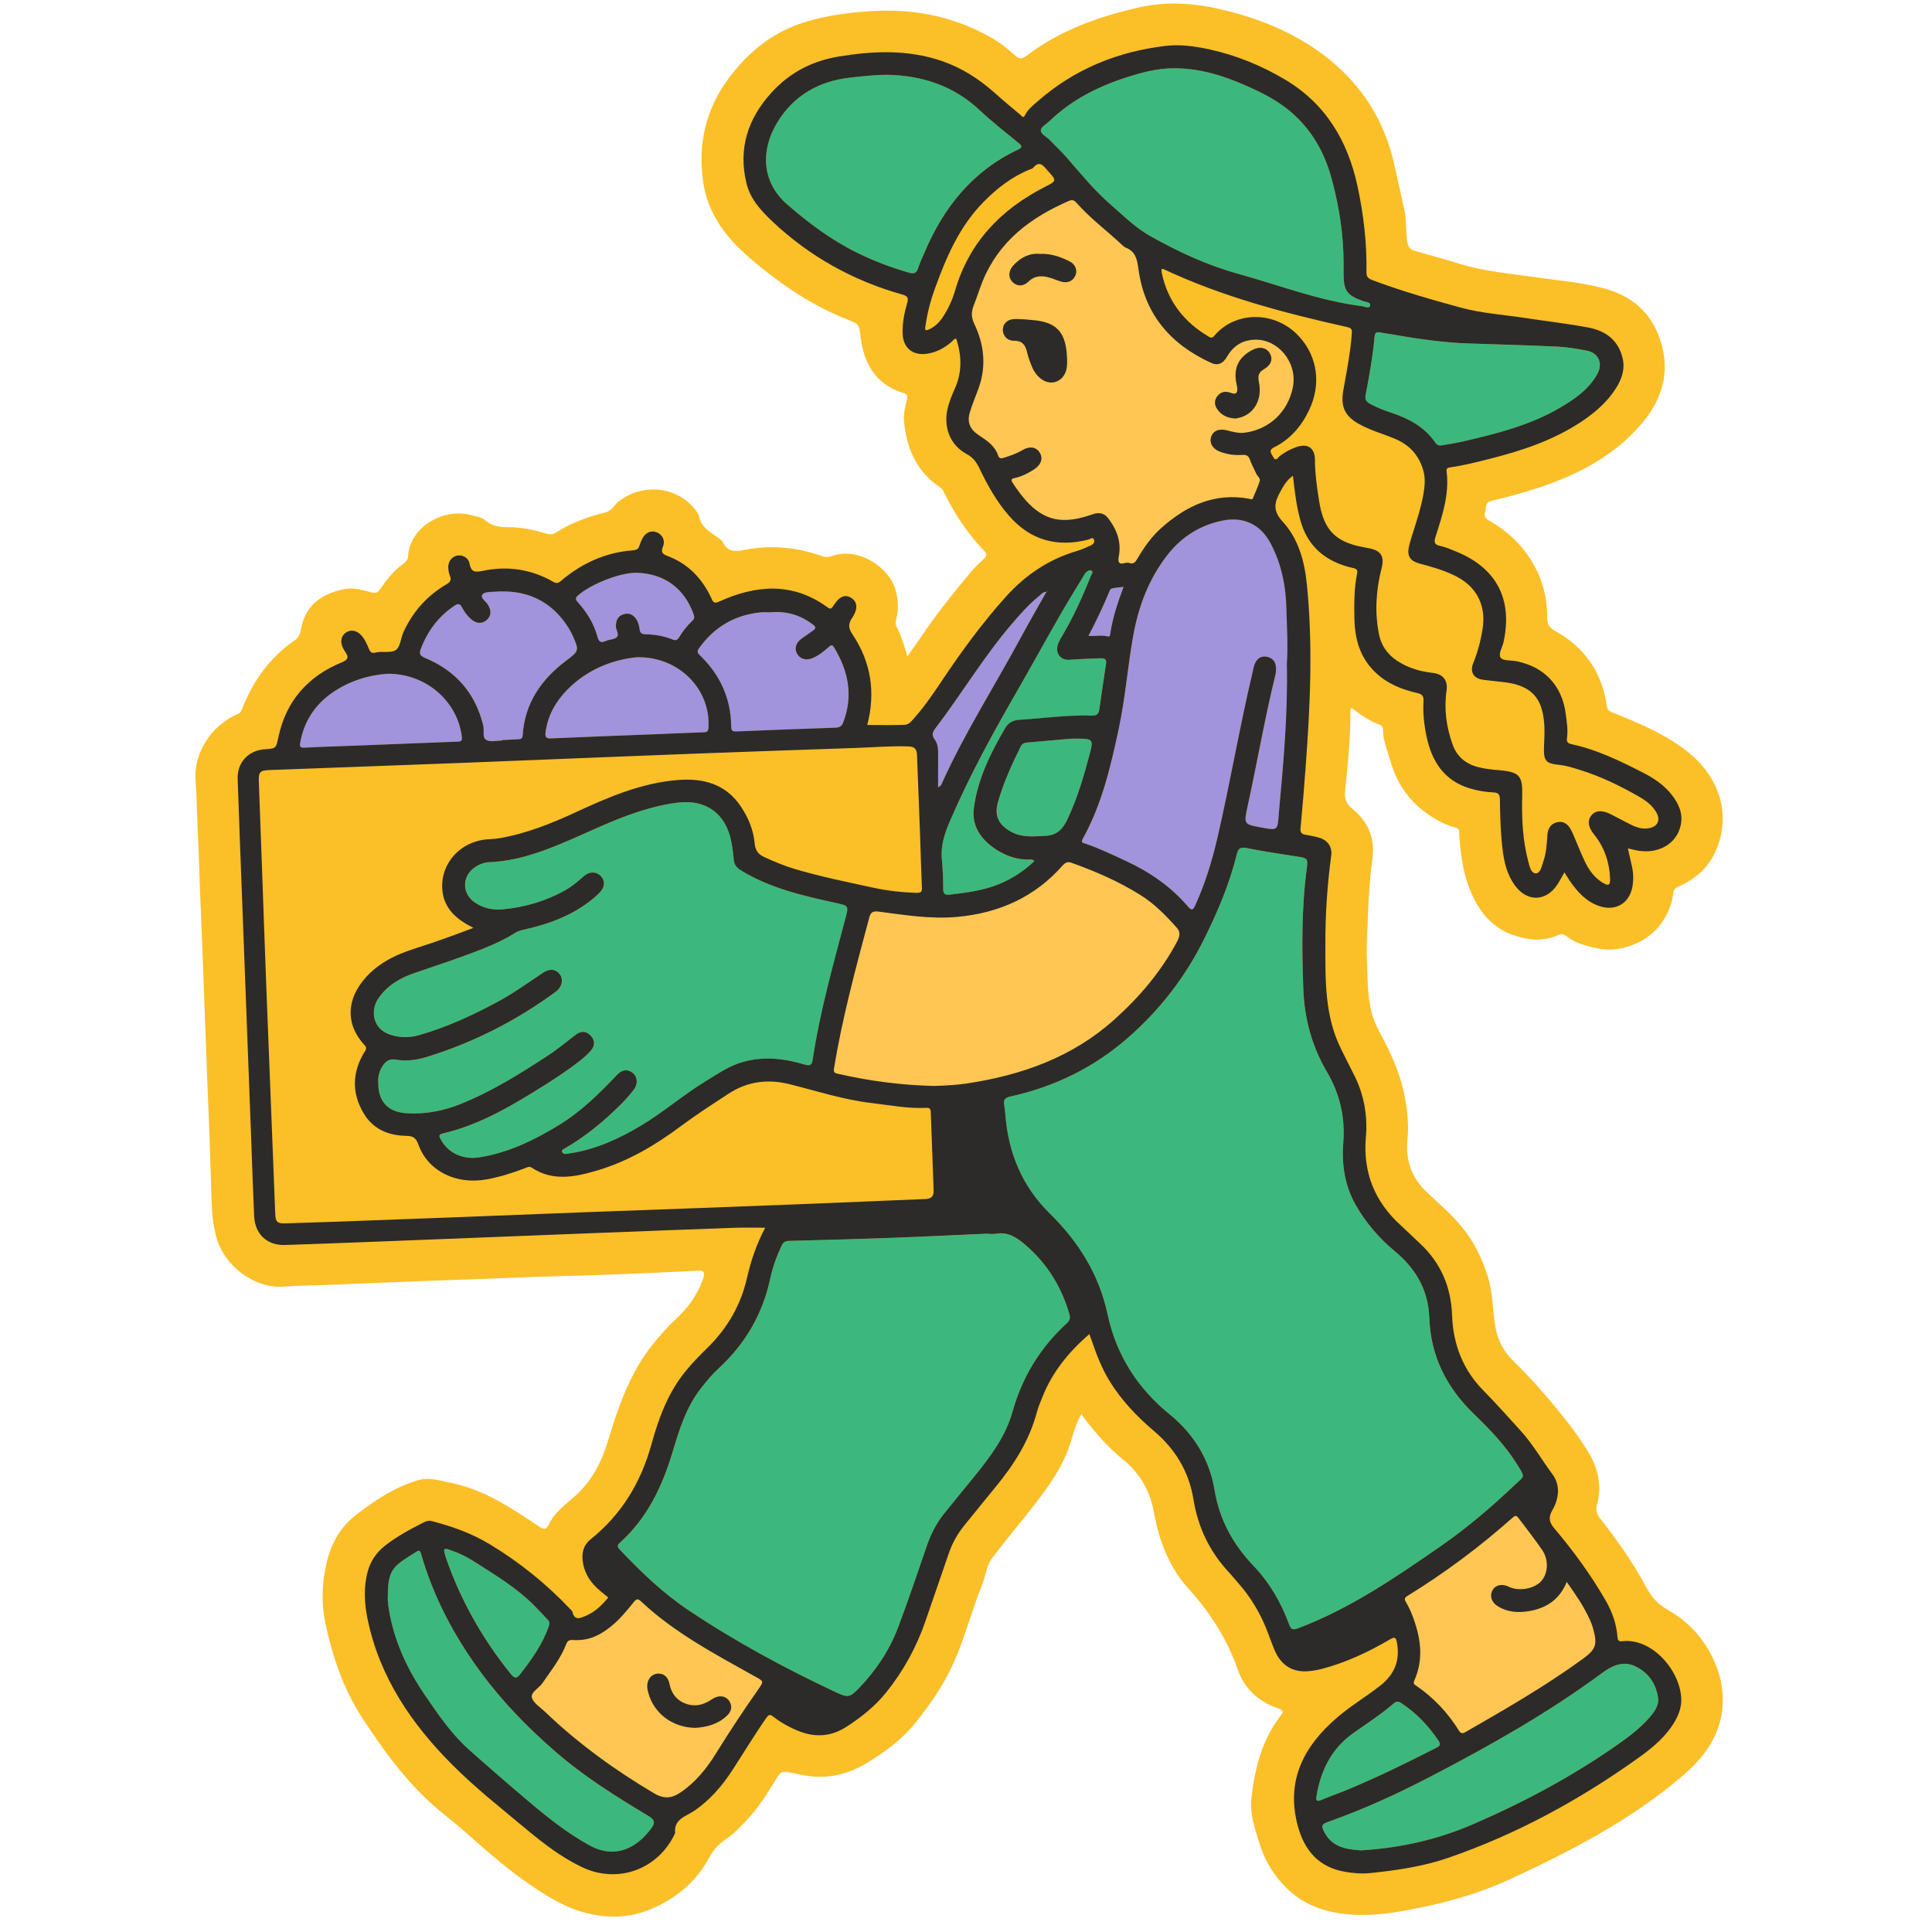 <svg xmlns="http://www.w3.org/2000/svg" xmlns:xlink="http://www.w3.org/1999/xlink" width="500" zoomAndPan="magnify" viewBox="0 0 375 375" height="500" preserveAspectRatio="xMidYMid meet" version="1.0"><defs><clipPath id="21f5c28ecf"><path d="M 37.5 0 L 335 0 L 335 372.75 L 37.5 372.75 Z M 37.5 0 " clip-rule="nonzero"/></clipPath></defs><rect x="-37.5" width="450" fill="#ffffff" y="-37.5" height="450" fill-opacity="1"/><rect x="-37.5" width="450" fill="#ffffff" y="-37.5" height="450" fill-opacity="1"/><g clip-path="url(#21f5c28ecf)"><path fill="#fbbf28" d="M 334.293 328.125 C 333.996 325.301 333.031 322.664 331.605 320.23 C 329.688 316.953 327.059 314.371 323.734 312.484 C 321.922 311.449 320.605 310.098 319.648 308.289 C 317.07 303.43 313.91 298.969 310.523 294.652 C 309.922 293.879 309.668 293.117 309.957 292.105 C 310.988 288.512 310.18 285.012 308.375 281.992 C 306.867 279.473 305.078 277.043 303.215 274.734 C 300.223 271.016 297.074 267.426 293.648 264.078 C 291.859 262.324 290.707 260.172 290.277 257.66 C 289.715 254.352 289.773 250.965 288.754 247.703 C 287.762 244.523 286.379 241.613 284.375 238.949 C 282.168 236.016 279.34 233.695 276.73 231.18 C 273.785 228.32 272.805 224.965 273.195 221.051 C 273.48 218.281 273.16 215.555 272.648 212.859 C 271.891 208.82 270.293 205.074 268.363 201.461 C 267.547 199.922 266.715 198.387 266.262 196.656 C 265.363 193.18 265.457 189.621 265.316 186.094 C 265.207 183.273 265.43 180.434 265.52 177.605 C 265.637 173.938 265.898 170.262 266.395 166.629 C 266.945 162.613 265.465 159.402 262.504 157.012 C 261.152 155.922 260.93 154.902 261.086 153.477 C 261.605 148.562 262.078 143.645 262.125 138.699 C 262.133 138.297 261.953 137.844 262.324 137.406 C 264.07 138.699 265.809 139.953 267.844 140.703 C 268.199 140.84 268.43 141.098 268.43 141.5 C 268.414 143.652 269.277 145.605 269.848 147.617 C 270.984 151.637 273.137 155.051 276.531 157.578 C 278.254 158.855 280.098 159.945 282.191 160.547 C 282.66 160.68 283.223 160.734 283.223 161.504 C 283.215 162.418 283.355 163.332 283.438 164.254 C 283.75 167.945 284.543 171.516 286.289 174.805 C 287.922 177.883 290.285 180.293 293.613 181.461 C 296.324 182.41 299.129 182.805 301.961 181.699 C 302.508 181.484 303.168 181.035 303.824 181.559 C 305.777 183.102 308.07 183.703 310.469 184.141 C 314.793 184.938 319.984 182.789 322.477 179.188 C 323.711 177.414 324.52 175.535 324.758 173.402 C 324.84 172.66 325.219 172.324 325.918 172.023 C 329.074 170.633 331.574 168.414 332.98 165.262 C 336.18 158.082 333.648 150.797 327.707 146.031 C 323.281 142.48 318.059 140.34 312.855 138.238 C 312.254 137.992 311.977 137.766 311.883 137.066 C 310.977 130.547 307.598 125.668 301.871 122.473 C 300.703 121.82 300.297 121.137 300.305 119.82 C 300.324 115.227 298.973 111.043 296.227 107.324 C 294.258 104.664 291.785 102.609 288.934 100.98 C 288.273 100.609 287.977 100.164 288.234 99.52 C 288.562 98.723 288.059 97.559 289.477 97.215 C 292.578 96.48 295.668 95.648 298.707 94.645 C 306.355 92.105 313.312 88.477 318.633 82.238 C 322.574 77.609 324.203 72.391 322.383 66.398 C 320.816 61.207 317.281 57.797 312.223 56.246 C 307.715 54.863 302.953 54.516 298.289 53.848 C 293.234 53.117 288.133 52.711 283.215 51.18 C 280.379 50.297 277.504 49.531 274.652 48.707 C 273.688 48.426 273.285 47.898 273.121 46.77 C 272.84 44.77 273.027 42.758 272.598 40.762 C 271.941 37.777 271.273 34.797 270.598 31.812 C 268.75 23.613 264.539 16.848 258.105 11.613 C 252.121 6.734 245.09 3.785 237.594 1.957 C 232.137 0.629 226.625 0.176 221.109 1.43 C 213.238 3.223 205.707 5.887 199.195 10.863 C 198.309 11.539 197.738 11.441 196.945 10.699 C 195.242 9.109 193.34 7.758 191.277 6.68 C 184.949 3.383 178.23 1.883 171.062 2.086 C 165.996 2.227 161.043 2.82 156.195 4.305 C 150.008 6.207 145.258 10.066 141.445 15.184 C 136.945 21.23 135.41 28.07 136.5 35.43 C 137.348 41.125 140.527 45.609 144.75 49.398 C 146.973 51.387 149.312 53.223 151.723 54.961 C 155.684 57.805 159.902 60.211 164.43 62 C 166.809 62.938 166.75 62.965 167.047 65.422 C 167.641 70.25 169.734 74.574 175.324 76.273 C 175.973 76.465 176.238 76.66 176.062 77.453 C 175.742 78.852 175.332 80.27 175.465 81.723 C 175.949 86.977 177.867 91.477 182.402 94.543 C 182.699 94.742 182.922 94.949 183.086 95.293 C 185.172 99.57 187.75 103.527 191.062 106.961 C 191.664 107.574 191.5 107.977 190.965 108.48 C 190.074 109.32 189.16 110.152 188.383 111.09 C 184.875 115.293 181.461 119.57 178.422 124.137 C 177.715 125.199 176.953 126.215 176.129 127.383 C 175.473 125.281 174.938 123.379 174.012 121.625 C 173.766 121.16 173.816 120.707 173.945 120.223 C 174.434 118.367 174.352 116.57 173.871 114.676 C 172.75 110.227 166.777 106.215 161.793 107.836 C 161.074 108.066 160.367 108.238 159.613 107.969 C 154.688 106.195 149.652 105.742 144.508 106.738 C 142.863 107.055 141.32 107.227 140.383 105.371 C 140.176 104.961 139.754 104.629 139.359 104.359 C 137.695 103.223 135.93 102.199 135.609 99.926 C 135.594 99.844 135.527 99.777 135.477 99.703 C 132.113 94.379 124.723 93.52 119.961 97.445 C 119.152 98.113 118.73 99.176 117.488 99.473 C 114.109 100.281 110.863 101.492 107.91 103.363 C 107.316 103.742 106.75 103.789 106.059 103.582 C 103.625 102.836 101.121 102.305 98.59 102.324 C 96.883 102.34 95.41 102.066 94.109 100.953 C 93.383 100.328 92.426 100.281 91.551 100.023 C 86.395 98.465 79.531 102.117 79.207 107.992 C 79.168 108.652 78.73 109.121 78.219 109.484 C 76.375 110.82 75.004 112.574 73.727 114.414 C 73.281 115.055 72.91 115.195 72.113 114.988 C 70.398 114.551 68.707 113.992 66.836 114.355 C 62.207 115.262 59.098 117.652 58.34 122.523 C 58.203 123.371 57.773 123.898 57.07 124.383 C 52.48 127.574 49.309 131.891 47.215 137.051 C 46.984 137.621 46.902 138.277 46.145 138.594 C 40.977 140.801 37.508 146.215 37.969 151.664 C 38.199 154.375 38.191 157.094 38.324 159.797 C 38.578 164.742 38.68 169.691 38.895 174.645 C 39.082 178.973 39.254 183.309 39.41 187.648 C 39.57 192.379 39.773 197.109 39.941 201.832 C 40.113 206.516 40.277 211.203 40.484 215.883 C 40.738 221.66 40.871 227.445 41.066 233.23 C 41.145 235.59 41.375 237.922 42.016 240.227 C 43.566 245.766 49.449 250.191 55.191 249.73 C 58.121 249.492 61.055 249.508 63.98 249.383 C 70.809 249.094 77.641 248.816 84.473 248.559 C 89.418 248.371 94.371 248.23 99.316 248.016 C 105.531 247.746 111.762 247.645 117.98 247.414 C 123.801 247.199 129.625 246.93 135.438 246.648 C 136.625 246.59 136.895 246.93 136.508 248.09 C 135.453 251.254 133.582 253.836 131.152 256.074 C 129.633 257.469 128.273 259.02 126.965 260.609 C 122.348 266.227 120.059 272.914 117.992 279.734 C 116.777 283.75 114.906 287.426 111.684 290.324 C 109.809 292.008 107.656 293.488 106.543 295.879 C 106.031 296.984 105.504 296.879 104.574 296.258 C 99.219 292.668 93.859 289.062 87.359 287.785 C 85.316 287.383 83.359 286.676 81.176 287.309 C 76.652 288.613 72.863 291.164 69.195 293.969 C 66.254 296.219 64.441 299.266 63.543 302.762 C 62.488 306.863 62.289 311.043 63.195 315.238 C 64.582 321.707 66.699 327.914 70.332 333.477 C 74.863 340.422 79.727 347.047 86.352 352.297 C 91.387 356.285 95.938 360.879 101.195 364.625 C 105.34 367.57 109.492 370.402 114.652 371.516 C 118.73 372.391 122.621 372.125 126.348 370.551 C 131.227 368.484 135.215 365.211 137.719 360.441 C 138.535 358.891 139.664 357.785 141.047 356.863 C 142.598 355.84 143.836 354.449 145.078 353.129 C 147.148 350.938 148.777 348.352 150.359 345.777 C 151.621 343.727 151.59 343.711 153.922 344.141 C 154.184 344.188 154.441 344.23 154.695 344.297 C 159.59 345.547 164.188 344.723 168.426 342.098 C 171.855 339.977 175.117 337.605 177.68 334.398 C 180.531 330.832 183.125 327.113 185.016 322.926 C 187.289 317.926 188.598 312.586 190.66 307.516 C 191.336 305.859 191.449 303.922 192.523 302.488 C 195.227 298.887 198.152 295.449 200.918 291.891 C 203.797 288.176 206.48 284.336 207.875 279.762 C 208.395 278.055 208.805 276.289 209.926 274.445 C 210.109 274.766 210.184 274.93 210.297 275.07 C 212.562 278.098 215.078 280.898 218.004 283.312 C 221.273 286.008 223.246 289.352 223.996 293.613 C 224.969 299.102 226.953 304.246 230.785 308.48 C 234.973 313.105 238.227 318.215 240.293 324.195 C 241.5 327.699 244.316 330.305 247.926 331.531 C 249.469 332.059 249.004 332.438 248.402 333.238 C 244.859 337.957 243.5 343.438 242.891 349.16 C 242.57 352.117 243.559 354.836 244.406 357.621 C 245.52 361.297 247.422 364.355 250.242 366.949 C 254.031 370.43 258.715 371.531 263.559 371.68 C 268 371.812 272.41 370.965 276.793 370.031 C 282.516 368.812 288.094 367.082 293.359 364.633 C 305.176 359.137 316.754 353.137 326.727 344.574 C 331.68 340.309 335.023 335.082 334.293 328.125 Z M 334.293 328.125 " fill-opacity="1" fill-rule="nonzero"/></g><path fill="#ffc654" d="M 243.387 65.945 C 241.055 66.07 239.348 67.176 238.176 69.219 C 237.363 70.629 236.355 71.023 235.121 70.457 C 227.215 66.863 222.148 61.02 220.969 52.234 C 220.723 50.422 220.434 48.812 218.496 48.07 C 218.219 47.965 217.98 47.727 217.758 47.52 C 214.848 44.793 211.625 42.41 208.973 39.402 C 208.566 38.934 208.18 38.688 207.504 38.984 C 200.055 42.211 193.891 46.805 190.711 54.605 C 190.133 56.023 189.695 57.5 189.125 58.926 C 188.574 60.309 188.367 61.34 189.152 62.996 C 190.973 66.797 191.465 70.984 190.008 75.152 C 189.441 76.766 188.754 78.34 188.254 79.973 C 187.645 81.977 188.246 83.328 189.961 84.473 C 191.492 85.496 193.066 86.492 193.707 88.371 C 193.922 89.016 194.27 89.055 194.91 88.848 C 196.121 88.453 197.316 88.051 198.422 87.391 C 199.832 86.543 201.086 86.754 201.785 87.836 C 202.512 88.973 202.09 90.219 200.648 91.156 C 199.5 91.906 198.273 92.492 196.938 92.797 C 196.246 92.953 196.18 93.168 196.559 93.742 C 197.5 95.18 198.504 96.555 199.707 97.781 C 201.562 99.66 203.707 100.883 206.434 100.93 C 208.402 100.957 210.25 100.453 212.078 99.828 C 213.223 99.438 214.238 99.512 215.035 100.535 C 216.57 102.504 217.508 104.664 217.262 107.227 C 217.219 107.879 216.906 108.711 217.195 109.148 C 217.59 109.75 218.488 109.047 219.133 109.27 C 219.996 109.574 220.352 109.148 220.754 108.461 C 222.016 106.289 223.465 104.227 225.336 102.547 C 230.215 98.176 235.723 95.566 242.496 96.824 C 242.75 96.867 243.031 97.059 243.18 96.719 C 243.641 95.633 244.125 94.551 244.496 93.43 C 244.695 92.812 244.043 92.434 243.82 91.922 C 243.434 91.039 242.934 90.199 242.629 89.293 C 242.355 88.488 241.941 88.238 241.109 88.305 C 239.652 88.422 238.211 88.191 236.836 87.703 C 235.418 87.199 234.715 86.047 235.047 84.895 C 235.41 83.633 236.57 83.121 238.145 83.535 C 239.297 83.832 240.445 84.152 241.645 83.988 C 246.418 83.328 249.961 79.965 250.934 75.203 C 251.906 70.414 248.066 65.691 243.387 65.945 Z M 206.785 72.324 C 205.965 74.23 203.926 74.824 202.215 73.637 C 201.363 73.043 200.762 72.234 200.359 71.297 C 199.988 70.414 199.633 69.508 199.41 68.578 C 199.066 67.176 198.652 66.129 196.832 66.137 C 195.398 66.145 194.559 65.023 194.656 63.848 C 194.754 62.652 195.688 61.891 197.172 61.918 C 198.445 61.941 199.715 62.039 200.969 62.18 C 204.918 62.633 206.613 64.363 207.027 68.289 C 207.082 68.766 207.082 69.25 207.109 69.73 C 207.133 70.613 207.141 71.492 206.785 72.324 Z M 208.707 53.535 C 208.223 54.605 207.125 55.035 205.824 54.625 C 205.156 54.418 204.52 54.129 203.852 53.93 C 202.312 53.453 200.902 53.414 199.594 54.684 C 198.555 55.695 197.254 55.57 196.445 54.648 C 195.68 53.777 195.742 52.578 196.652 51.559 C 198.078 49.969 199.824 49.109 201.809 49.277 C 203.992 49.191 205.805 49.836 207.539 50.699 C 208.766 51.305 209.191 52.473 208.707 53.535 Z M 245.355 71.641 C 244.285 72.25 244.102 72.961 244.348 74.121 C 245.016 77.344 243.598 80.082 240.945 80.973 C 240.535 81.109 240.098 81.168 239.832 81.234 C 238.266 81.168 237.113 80.625 236.297 79.48 C 235.672 78.605 235.641 77.668 236.355 76.816 C 237.031 76.008 237.906 75.895 238.859 76.25 C 239.867 76.629 240.223 76.379 240.156 75.316 C 240.137 75.012 240.039 74.715 239.98 74.418 C 239.387 71.426 240.402 69.328 243.121 67.91 C 244.496 67.199 245.816 67.465 246.469 68.586 C 247.102 69.656 246.754 70.836 245.355 71.641 Z M 228.512 180.168 C 229.211 180.957 228.957 181.875 228.5 182.738 C 225.418 188.547 221.242 193.461 216.371 197.844 C 208.172 205.227 198.316 208.707 187.625 210.312 C 185.527 210.625 183.434 210.707 181.32 210.785 C 174.984 210.645 168.738 209.82 162.566 208.402 C 161.957 208.262 161.766 208.09 161.883 207.348 C 163.504 197.465 166.117 187.824 168.699 178.164 C 168.984 177.102 169.332 176.781 170.559 176.938 C 175.637 177.598 180.703 178.438 185.879 177.957 C 193.965 177.191 200.852 174.109 206.27 167.973 C 206.762 167.426 207.207 167.18 207.965 167.453 C 212.645 169.125 217.18 171.086 221.398 173.738 C 224.152 175.477 226.383 177.777 228.512 180.168 Z M 146.629 325.449 C 138.871 321.09 130.953 316.961 124.387 310.797 C 123.848 310.285 123.535 310.293 123.059 310.887 C 121.738 312.527 120.406 314.16 118.773 315.52 C 116.77 317.191 114.57 318.379 111.867 318.336 C 111.141 318.395 110.316 317.992 109.898 319.086 C 108.828 321.906 106.949 324.246 105.258 326.703 C 104.582 327.684 102.977 328.457 103.223 329.48 C 103.484 330.543 104.844 331.359 105.754 332.238 C 112.156 338.371 119.27 343.527 126.891 348.047 C 128.926 349.258 130.418 349.051 132.148 347.863 C 135.039 345.887 137.16 343.227 138.98 340.297 C 141.594 336.078 144.32 331.949 147.172 327.887 C 148.285 326.32 148.258 326.363 146.629 325.449 Z M 141.121 332.996 C 139.344 334.695 137.117 335.254 134.891 335.379 C 130.465 335.281 126.898 332.543 125.812 328.5 C 125.703 328.086 125.621 327.641 125.629 327.211 C 125.645 325.91 126.488 324.938 127.641 324.848 C 128.77 324.758 129.66 325.457 129.922 326.758 C 130.336 328.844 131.488 330.254 133.559 330.828 C 134.984 331.219 136.336 330.922 137.602 330.195 C 137.941 329.996 138.262 329.766 138.609 329.578 C 139.738 329 140.926 329.223 141.543 330.152 C 142.234 331.211 141.957 332.191 141.121 332.996 Z M 307.113 322.078 C 299.895 327.32 292.18 331.762 284.457 336.195 C 283.816 336.559 283.527 336.469 283.133 335.84 C 281.004 332.41 278.27 329.52 274.934 327.227 C 274.586 326.988 274.23 326.848 274.512 326.223 C 276.434 321.906 275.738 317.652 274.098 313.449 C 273.762 312.594 273.367 311.75 272.895 310.969 C 272.52 310.352 272.684 310.078 273.234 309.734 C 280.504 305.266 287.309 300.172 293.688 294.504 C 294.156 294.09 294.391 294.176 294.719 294.617 C 296.262 296.695 297.898 298.707 299.344 300.855 C 300.652 302.793 300.488 305.398 299.184 306.875 C 297.898 308.332 295.047 308.91 293.094 308.102 C 292.891 308.02 292.699 307.91 292.492 307.836 C 291.266 307.395 290.16 307.754 289.652 308.754 C 289.156 309.734 289.484 310.945 290.516 311.637 C 292.5 312.965 294.703 313.105 296.969 312.691 C 300.242 312.09 302.738 310.434 304.105 307.055 C 305.852 309.52 307.434 311.836 308.598 314.398 C 308.836 314.918 309.035 315.453 309.191 316.004 C 310.113 319.242 309.816 320.109 307.113 322.078 Z M 307.113 322.078 " fill-opacity="1" fill-rule="nonzero"/><path fill="#3cb87e" d="M 279.531 300.191 C 270.805 306.23 262.035 312.238 251.996 316.031 C 250.91 316.441 250.578 316.301 250.168 315.203 C 248.625 311.004 246.387 307.16 243.293 303.922 C 239.297 299.738 236.688 294.973 235.73 289.203 C 234.75 283.262 231.691 278.344 227.059 274.562 C 220.773 269.457 216.668 263.023 214.988 255.176 C 213.32 247.363 209.359 241.043 203.73 235.516 C 198.422 230.297 195.695 223.797 195.141 216.387 C 195.086 215.734 194.992 215.078 194.91 214.434 C 194.707 213.379 195.152 213.039 196.199 212.809 C 204.75 210.906 212.383 207.18 219 201.363 C 225.18 195.934 230.078 189.602 233.742 182.203 C 236.363 176.906 238.648 171.523 240.055 165.789 C 240.352 164.574 240.832 164.371 242.059 164.625 C 245.32 165.285 248.617 165.754 251.898 166.266 C 253.762 166.555 253.883 166.684 253.645 168.48 C 252.613 176.293 252.68 184.148 252.969 192 C 253.176 197.664 254.617 203.078 257.543 208.031 C 260.047 212.273 261.113 216.871 260.727 221.777 C 260.387 226.078 261.012 230.176 263.172 233.949 C 265.133 237.375 267.688 240.344 270.711 242.848 C 274.816 246.254 277.23 250.398 277.422 255.836 C 277.691 263.211 280.758 269.305 286.051 274.422 C 289.23 277.496 292.32 280.707 294.645 284.523 C 296.086 286.891 295.84 286.477 294.094 288.141 C 289.543 292.5 284.73 296.598 279.531 300.191 Z M 199.148 241.734 C 197.465 240.27 195.688 239.031 193.262 239.48 C 192.793 239.57 192.293 239.496 191.812 239.496 C 191.812 239.48 191.812 239.469 191.812 239.453 C 185.723 239.719 179.641 240.031 173.551 240.254 C 166.754 240.508 159.961 240.684 153.164 240.863 C 152.453 240.879 152.059 241.094 151.746 241.738 C 150.758 243.812 149.988 245.965 149.504 248.195 C 148.027 255.07 144.668 260.832 139.516 265.594 C 138.223 266.789 137.102 268.133 136.02 269.523 C 133.145 273.211 131.828 277.602 130.516 281.961 C 128.504 288.629 125.59 294.719 120.312 299.457 C 119.805 299.91 119.797 300.246 120.273 300.75 C 124.352 305.062 128.637 309.188 133.559 312.492 C 142.648 318.582 152.258 323.777 162.16 328.426 C 164.609 329.578 164.938 329.543 166.801 327.609 C 170.098 324.188 172.676 320.258 174.352 315.832 C 176.344 310.59 178.094 305.25 179.945 299.949 C 180.703 297.773 181.727 295.738 183.152 293.941 C 185.145 291.43 187.199 288.98 189.211 286.492 C 192.281 282.695 195.199 278.836 196.551 273.992 C 198.422 267.293 201.926 261.539 207.09 256.836 C 207.695 256.281 207.785 255.777 207.562 255.004 C 206.035 249.762 203.277 245.312 199.148 241.734 Z M 89.484 214.262 C 95.535 211.812 101.039 208.367 106.477 204.816 C 108.355 203.59 110.055 202.137 111.836 200.793 C 112.898 199.988 113.953 200.184 114.762 201.125 C 115.516 201.996 115.516 203.027 114.66 203.977 C 114.074 204.625 113.426 205.23 112.734 205.766 C 109.805 208.078 106.648 210.074 103.477 212.027 C 97.973 215.422 92.328 218.52 85.957 220.004 C 84.984 220.234 85.316 220.723 85.617 221.25 C 87.043 223.828 89.922 225.133 93.012 224.652 C 98.672 223.77 103.691 221.324 108.512 218.375 C 112.789 215.762 116.316 212.293 119.73 208.68 C 120.793 207.555 121.871 207.469 122.875 208.285 C 123.75 208.996 123.883 210.406 123.051 211.492 C 122.219 212.562 121.32 213.594 120.355 214.543 C 117.09 217.746 113.582 220.648 109.586 222.938 C 109.328 223.086 108.965 223.227 109.133 223.613 C 109.27 223.918 109.594 224.004 109.922 223.977 C 110.18 223.953 110.441 223.902 110.703 223.855 C 115.691 223.105 120.172 221.043 124.453 218.473 C 128.828 215.852 132.684 212.488 137.035 209.836 C 139.398 208.395 141.668 206.805 144.379 206.078 C 148.414 204.996 152.387 205.484 156.301 206.652 C 157.332 206.961 157.629 206.613 157.762 205.723 C 159.16 196.434 161.707 187.41 164.098 178.348 C 164.789 175.75 164.789 175.816 162.09 175.223 C 155.793 173.832 149.504 172.398 143.898 168.969 C 143.074 168.465 142.555 167.93 142.465 166.941 C 142.352 165.77 142.203 164.586 141.988 163.43 C 140.965 158.008 137.16 155.148 131.703 155.773 C 129.18 156.062 126.711 156.68 124.277 157.445 C 119.07 159.086 114.215 161.551 109.203 163.645 C 104.672 165.539 100.031 167.141 95.031 167.344 C 93.918 167.387 92.895 167.816 91.996 168.488 C 89.648 170.254 89.75 173.492 92.164 175.156 C 93.844 176.305 95.746 176.684 97.684 176.5 C 101.996 176.078 106.113 174.875 109.898 172.703 C 111.199 171.961 112.32 170.973 113.449 169.992 C 114.48 169.102 115.816 169.168 116.648 170.047 C 117.512 170.953 117.445 172.148 116.449 173.219 C 116.062 173.633 115.633 174.012 115.195 174.375 C 111.242 177.656 106.578 179.375 101.648 180.457 C 101.031 180.59 100.477 180.777 99.949 181.109 C 98.09 182.285 96.102 183.215 94.059 184.031 C 89.582 185.82 84.992 187.312 80.434 188.879 C 77.609 189.852 75.094 191.328 73.383 193.914 C 71.973 196.047 72.219 199.664 75.781 200.836 C 77.684 201.461 79.586 201.438 81.473 200.895 C 86.766 199.363 91.734 197.07 96.578 194.473 C 99.672 192.809 102.523 190.758 105.438 188.805 C 106.758 187.922 107.992 188.121 108.703 189.133 C 109.426 190.148 109.113 191.605 107.918 192.48 C 100.289 198.094 91.957 202.336 82.914 205.137 C 80.973 205.738 78.938 206.027 76.934 205.676 C 75.5 205.426 74.781 206.078 74.164 207.102 C 73.586 208.07 73.391 209.145 73.445 210.109 C 73.438 213.863 75.352 215.859 78.961 216.082 C 82.609 216.312 86.105 215.629 89.484 214.262 Z M 203.805 27.207 C 204.883 28.367 206.062 29.43 207.094 30.617 C 209.82 33.773 212.473 37.004 215.621 39.742 C 218.055 41.859 220.367 44.176 223.211 45.781 C 228.684 48.863 234.336 51.484 240.441 53.172 C 248.371 55.355 256.07 58.375 264.301 59.41 C 264.871 59.484 265.758 59.957 265.926 59.336 C 266.129 58.621 265.109 58.621 264.582 58.438 C 261.418 57.328 260.766 56.422 260.789 53.016 C 260.789 52.398 260.789 51.789 260.789 51.172 C 260.801 45.617 259.949 40.195 258.516 34.836 C 257.133 29.66 254.652 25.195 250.523 21.684 C 247.949 19.492 244.992 18.008 241.941 16.648 C 237.41 14.637 232.754 13.211 227.746 13.238 C 224.562 13.262 221.512 14.094 218.504 15.059 C 213.016 16.824 207.98 19.402 203.777 23.434 C 203.145 24.035 202.047 24.633 202.023 25.262 C 201.984 26.059 203.184 26.547 203.805 27.207 Z M 152.832 39.715 C 156.961 43.293 161.289 46.523 166.199 48.973 C 169.512 50.625 172.941 51.922 176.484 52.941 C 177.277 53.172 177.902 53.082 178.199 52.086 C 178.512 51.039 179.008 50.051 179.434 49.043 C 183.137 40.262 188.754 33.207 197.551 29.059 C 198.449 28.633 198.449 28.359 197.707 27.75 C 195.168 25.664 192.562 23.637 190.172 21.395 C 185.098 16.633 179.023 14.648 172.215 14.508 C 169.793 14.523 167.402 14.789 165.012 15.059 C 158.98 15.742 154.145 18.461 150.938 23.645 C 147.723 28.836 147.594 35.176 152.832 39.715 Z M 321.832 329.551 C 321.438 326.777 319.871 324.527 317.25 323.363 C 314.949 322.34 312.867 323.32 311.004 324.691 C 300.57 332.414 289.297 338.773 277.824 344.742 C 271.297 348.145 264.59 351.234 257.625 353.676 C 256.445 354.094 256.523 354.574 256.977 355.496 C 258.516 358.586 261.352 358.965 264.121 359.156 C 271.777 358.719 278.98 357.078 285.828 354.117 C 295.758 349.832 305.273 344.75 314.133 338.52 C 316.211 337.059 318.238 335.504 319.953 333.605 C 321.016 332.445 322.047 331.055 321.832 329.551 Z M 125.961 352.555 C 119.656 348.754 113.418 344.883 107.82 340.02 C 102.363 335.281 97.371 330.164 93.117 324.328 C 88.035 317.363 84.078 309.84 81.695 301.531 C 81.539 300.988 81.336 300.875 80.883 301.156 C 76.703 303.816 75.227 304.32 75.277 309.676 C 75.188 310.844 75.418 312.23 75.695 313.605 C 76.828 319.242 79.25 324.312 82.465 329.027 C 85.043 332.793 87.605 336.59 91.043 339.641 C 94.809 342.992 98.617 346.297 102.465 349.547 C 106.215 352.719 110.031 355.793 114.371 358.172 C 119.414 360.934 123.586 358.75 126.453 354.828 C 127.203 353.812 127.07 353.223 125.961 352.555 Z M 265.832 78.34 C 267.168 79.102 268.609 79.637 270.062 80.121 C 273.457 81.25 276.516 82.867 278.598 85.93 C 278.871 86.336 279.234 86.508 279.727 86.477 C 281.188 86.211 282.664 86.008 284.105 85.668 C 290.559 84.168 296.984 82.555 302.77 79.164 C 305.656 77.469 308.43 75.582 310.078 72.531 C 311.184 70.48 310.246 68.492 307.953 68.051 C 306.066 67.695 304.148 67.371 302.242 67.281 C 296.375 67.004 290.508 66.863 284.641 66.656 C 281.492 66.547 278.359 66.168 275.246 65.727 C 272.906 65.395 270.59 64.934 268.25 64.605 C 267.711 64.531 266.906 64.152 266.805 65.312 C 266.461 69.152 265.777 72.938 265.051 76.719 C 264.91 77.469 265.168 77.961 265.832 78.34 Z M 213.363 137.734 C 213.777 134.793 214.227 131.844 214.672 128.91 C 214.805 128.066 214.551 127.746 213.637 127.773 C 211.625 127.844 209.613 127.918 207.602 128.074 C 205.758 128.215 204.703 126.66 205.395 124.922 C 205.633 124.316 205.973 123.742 206.309 123.18 C 208.461 119.547 210.168 115.699 211.738 111.785 C 211.855 111.48 212.301 111.016 211.812 110.762 C 211.41 110.562 210.98 110.91 210.668 111.238 C 210.547 111.363 210.473 111.527 210.387 111.684 C 209.836 112.582 209.293 113.488 208.742 114.379 C 204.918 120.578 201.52 127.02 197.879 133.324 C 192.969 141.84 188.219 150.418 184.332 159.473 C 183.293 161.891 182.527 164.262 182.805 166.934 C 182.996 168.805 183.055 170.699 183.055 172.578 C 183.055 173.559 183.449 173.773 184.32 173.676 C 187.191 173.344 190.066 172.973 192.816 172.035 C 195.793 171.02 198.406 169.387 200.746 167.18 C 200.367 166.75 200.031 166.852 199.75 166.859 C 197.477 166.918 195.414 166.207 193.527 165.035 C 190.57 163.191 188.559 160.52 188.996 156.996 C 189.703 151.316 192.25 146.215 195.109 141.305 C 195.711 140.281 196.668 139.797 197.844 139.73 C 202.52 139.465 207.168 138.75 211.871 138.93 C 212.812 138.961 213.238 138.641 213.363 137.734 Z M 207.875 143.371 C 205.871 143.551 202.602 143.852 199.336 144.121 C 198.742 144.172 198.355 144.41 198.094 144.93 C 196.371 148.391 194.789 151.91 193.715 155.625 C 192.926 158.336 193.84 160.133 196.348 161.484 C 198.445 162.605 200.656 162.332 202.898 162.227 C 205.215 162.121 206.344 160.852 207.25 158.906 C 209.129 154.867 210.395 150.633 211.516 146.348 C 212.309 143.324 212.273 143.32 207.875 143.371 Z M 92.105 303.133 C 90.426 302.062 88.645 301.238 86.781 300.66 C 86.23 300.57 86.129 300.809 86.27 301.262 C 86.371 301.598 86.426 301.945 86.543 302.281 C 89.418 310.621 93.695 318.172 99.25 325.012 C 99.934 325.852 100.387 325.723 100.973 324.973 C 103.188 322.129 105.281 319.211 106.5 315.766 C 106.668 315.281 106.797 314.852 106.387 314.43 C 105.445 313.449 104.539 312.438 103.57 311.48 C 100.172 308.117 96.102 305.672 92.105 303.133 Z M 278.656 339.316 C 279.281 338.996 279.82 338.75 279.227 337.859 C 277.266 334.949 274.914 332.477 271.973 330.543 C 271.438 330.195 271.035 330.18 270.574 330.582 C 268.117 332.707 265.398 334.48 262.75 336.336 C 258.465 339.336 256.355 343.629 255.531 348.656 C 255.395 349.445 255.574 349.734 256.422 349.387 C 258.16 348.664 259.934 348.039 261.672 347.312 C 267.449 344.914 273.07 342.152 278.656 339.316 Z M 278.656 339.316 " fill-opacity="1" fill-rule="nonzero"/><path fill="#a293dd" d="M 249.781 128.836 C 249.996 138.508 249.121 148.16 248.23 157.816 C 248.223 157.902 248.215 157.992 248.215 158.074 C 247.992 161.188 247.992 161.188 244.969 160.645 C 241.383 160 241.406 160.004 242.184 156.418 C 244.027 147.984 245.48 139.457 247.547 131.066 C 247.672 130.559 247.711 130.02 247.672 129.5 C 247.598 128.414 246.988 127.695 245.922 127.477 C 244.82 127.262 244.035 127.789 243.598 128.77 C 243.367 129.281 243.277 129.863 243.148 130.41 C 240.602 141.121 238.785 151.984 236.289 162.707 C 235.258 167.156 233.918 171.516 232.02 175.691 C 231.625 176.543 231.395 176.902 230.586 175.949 C 227.281 172.082 223.164 169.258 218.582 167.129 C 216 165.926 213.43 164.691 210.727 163.762 C 210.305 163.613 209.73 163.609 210.164 162.828 C 213.875 156.137 215.59 148.809 217.164 141.402 C 218.434 135.434 218.887 129.336 219.973 123.344 C 220.996 117.699 222.965 112.434 226.5 107.852 C 229.227 104.316 232.746 102.012 237.148 101.078 C 241.277 100.203 244.637 101.703 246.625 105.453 C 248.75 109.445 249.598 113.777 249.699 118.254 C 249.773 121.773 250.035 125.281 249.781 128.836 Z M 109.953 128.184 C 112.359 126.379 112.445 126.254 111.207 123.469 C 110.953 122.91 110.672 122.363 110.344 121.84 C 106.98 116.523 102.086 114.355 95.902 114.852 C 95.078 114.922 93.977 114.816 93.598 115.449 C 93.25 116.027 94.223 116.652 94.625 117.254 C 95.426 118.441 95.383 119.531 94.48 120.328 C 93.578 121.129 92.461 121.078 91.398 120.148 C 90.664 119.512 90.117 118.699 89.656 117.855 C 89.254 117.105 88.867 117.109 88.223 117.551 C 85.117 119.621 83.008 122.449 81.688 125.91 C 81.352 126.773 81.434 127.242 82.461 127.664 C 88.445 130.152 92.293 134.504 93.82 140.875 C 94.051 141.824 93.547 143.176 94.461 143.645 C 95.254 144.055 96.43 143.727 97.43 143.727 C 97.43 143.699 97.43 143.668 97.43 143.637 C 98.484 143.586 99.531 143.512 100.586 143.48 C 101.16 143.469 101.418 143.289 101.465 142.648 C 101.879 136.434 105.102 131.816 109.953 128.184 Z M 160.875 125.57 C 159.922 126.418 158.934 127.227 157.746 127.73 C 156.457 128.281 155.254 127.918 154.672 126.84 C 154.129 125.82 154.516 124.695 155.66 123.906 C 156.383 123.41 157.086 122.891 157.809 122.398 C 158.41 121.984 158.355 121.68 157.777 121.234 C 155.332 119.355 152.578 118.566 149.52 118.855 C 148.902 118.855 148.285 118.805 147.676 118.863 C 142.672 119.34 138.707 121.648 135.758 125.711 C 135.41 126.195 135.172 126.578 135.781 127.16 C 139.738 130.938 141.863 135.559 141.906 141.07 C 141.914 141.84 142.176 142.02 142.91 141.988 C 149.305 141.723 155.707 141.477 162.098 141.262 C 162.902 141.23 163.363 141.016 163.66 140.223 C 165.625 135.047 164.66 130.25 161.867 125.668 C 161.543 125.094 161.281 125.207 160.875 125.57 Z M 123.684 127.566 C 119.145 127.992 114.117 129.797 110.121 133.871 C 107.863 136.168 106.312 138.887 105.898 142.16 C 105.785 143.059 106.016 143.371 106.996 143.324 C 113.656 143.027 120.32 142.793 126.98 142.523 C 130.18 142.398 133.375 142.25 136.574 142.137 C 137.207 142.117 137.465 141.969 137.52 141.254 C 137.992 133.953 131.941 127.434 123.684 127.566 Z M 75.152 130.77 C 71.586 131.043 67.645 132.164 64.219 134.645 C 61.012 136.969 58.992 140.141 58.285 144.098 C 58.137 144.938 58.277 145.16 59.164 145.117 C 63.285 144.914 67.406 144.789 71.527 144.633 C 77.27 144.41 83.008 144.164 88.758 143.957 C 89.516 143.926 89.766 143.832 89.656 142.934 C 88.77 136.078 82.652 130.664 75.152 130.77 Z M 115.93 123.512 C 116.219 124.566 116.598 124.863 117.617 124.395 C 118.285 124.094 119.203 124.137 119.688 123.684 C 120.266 123.133 119.547 122.309 119.539 121.582 C 119.523 120.379 119.953 119.496 121.145 119.184 C 122.273 118.887 123.098 119.43 123.637 120.414 C 123.941 120.957 124.07 121.566 124.145 122.176 C 124.23 122.852 124.559 123.098 125.273 123.105 C 127.078 123.133 128.852 123.43 130.539 124.113 C 131.145 124.359 131.473 124.254 131.809 123.691 C 132.504 122.523 133.344 121.449 134.348 120.52 C 134.754 120.141 134.828 119.809 134.637 119.258 C 132.824 114.156 128.926 111.305 123.504 111.172 C 120.422 111.098 114.594 113.398 112.172 115.574 C 111.66 116.035 111.637 116.316 112.105 116.828 C 113.859 118.781 115.238 120.973 115.93 123.512 Z M 201.695 115.684 C 199.699 117.281 198.027 119.199 196.371 121.129 C 190.906 127.5 186.613 134.734 181.535 141.395 C 180.953 142.152 180.828 142.738 181.43 143.562 C 181.98 144.312 182.09 145.258 182.082 146.199 C 182.07 148.316 182.074 150.426 182.074 152.832 C 182.527 152.488 182.625 152.461 182.656 152.395 C 187.105 142.449 193.008 133.285 198.152 123.715 C 199.75 120.75 201.445 117.84 203.094 114.906 C 202.438 114.816 202.113 115.359 201.695 115.684 Z M 203.102 114.906 C 203.102 114.906 203.105 114.906 203.102 114.906 C 203.105 114.906 203.105 114.898 203.105 114.898 C 203.105 114.898 203.105 114.906 203.102 114.906 Z M 214.969 123.52 C 215.508 123.66 215.473 123.18 215.523 122.852 C 215.992 119.801 216.973 116.895 218.086 113.91 C 215.762 114.172 215.598 114.156 215.383 114.668 C 214.172 117.617 212.805 120.496 211.27 123.41 C 212.621 123.527 213.801 123.223 214.969 123.52 Z M 203.129 114.711 C 203.121 114.773 203.113 114.84 203.105 114.898 C 203.152 114.848 203.203 114.793 203.25 114.742 C 203.211 114.734 203.168 114.719 203.129 114.711 Z M 203.129 114.711 " fill-opacity="1" fill-rule="nonzero"/><path fill="#2c2b29" d="M 314.902 318.559 C 314.227 318.641 314.004 318.438 313.953 317.742 C 313.762 315.254 312.965 312.949 311.727 310.781 C 308.836 305.738 305.422 301.062 301.676 296.637 C 300.668 295.441 300.504 294.527 301.328 293.102 C 302.598 290.895 302.895 288.273 301.367 286.207 C 299.25 283.363 297.504 280.254 295.082 277.625 C 292.707 275.039 290.398 272.395 287.922 269.895 C 283.957 265.883 282.043 260.93 281.848 255.301 C 281.656 249.82 279.68 245.148 275.641 241.383 C 274.387 240.219 273.176 239.008 271.906 237.855 C 266.816 233.246 264.523 227.586 265.117 220.68 C 265.48 216.418 264.723 212.289 262.719 208.434 C 261.887 206.836 261.105 205.219 260.305 203.613 C 257.051 197.113 257.27 190.066 257.254 183.102 C 257.238 177.406 257.633 171.703 258.391 166.043 C 258.613 164.344 257.652 163.043 256.012 162.582 C 255.172 162.344 254.305 162.168 253.441 162.031 C 252.68 161.914 252.352 161.648 252.434 160.762 C 252.828 156.621 253.16 152.461 253.465 148.309 C 254.328 136.656 254.84 124.992 253.652 113.34 C 253.207 108.934 252.012 104.547 248.965 101.25 C 247.043 99.168 247.332 97.586 248.438 95.566 C 249.078 94.402 249.691 93.227 250.961 92.344 C 251.281 95.309 251.625 98.078 252.344 100.789 C 253.301 104.418 255.344 107.191 258.738 108.898 C 260 109.527 261.328 109.98 262.703 110.27 C 263.355 110.414 263.543 110.656 263.41 111.34 C 262.824 114.246 262.828 117.191 262.891 120.133 C 262.973 124.023 263.957 127.574 266.863 130.41 C 269.188 132.684 272.047 133.828 275.113 134.527 C 276.109 134.75 276.352 135.18 276.301 136.137 C 276.168 138.426 276.414 140.695 276.887 142.941 C 277.914 147.758 280.258 151.488 285.25 153.016 C 286.766 153.484 288.332 153.73 289.914 153.812 C 290.895 153.863 291.117 154.258 291.133 155.195 C 291.16 157.785 291.227 160.379 291.453 162.953 C 291.719 166.109 292.129 169.266 294.094 171.926 C 296.449 175.098 300.059 175.008 302.258 171.73 C 302.754 170.988 303.156 170.188 303.652 169.324 C 304.023 169.914 304.305 170.402 304.625 170.871 C 306.117 173.023 307.805 174.984 310.395 175.859 C 313.582 176.945 316.277 175.363 316.863 172.059 C 317.078 170.84 317.066 169.609 316.812 168.391 C 316.551 167.18 316.262 165.969 315.965 164.668 C 316.688 164.832 317.273 164.996 317.875 165.102 C 321.988 165.797 325.473 163.75 326.23 160.148 C 326.703 157.898 325.836 156.004 324.5 154.289 C 322.984 152.34 320.957 151.012 318.797 149.914 C 314.375 147.664 309.922 145.48 305.02 144.441 C 304.328 144.293 304.047 144 304.148 143.281 C 304.379 141.699 304.105 140.125 303.906 138.559 C 303.199 133.047 299.723 129.387 294.273 128.332 C 293.25 128.133 291.762 128.297 291.301 127.68 C 290.738 126.93 291.621 125.66 291.844 124.605 C 293.641 116.281 290.457 110.203 282.562 107.027 C 281.59 106.633 280.609 106.188 279.59 105.98 C 278.328 105.719 278.312 105.184 278.664 104.094 C 279.977 100 281.344 95.895 280.781 91.484 C 280.699 90.859 281.055 90.777 281.551 90.703 C 284.078 90.348 286.543 89.715 289.008 89.098 C 295.336 87.508 301.484 85.48 306.973 81.828 C 309.586 80.082 311.949 78.055 313.648 75.375 C 314.754 73.629 315.438 71.73 314.969 69.629 C 314.176 66.047 311.652 64.199 308.273 63.566 C 304.18 62.801 300.035 62.336 295.914 61.703 C 291.801 61.07 287.605 60.82 283.578 59.719 C 277.785 58.145 272.008 56.484 266.371 54.367 C 265.535 54.055 265.215 53.719 265.23 52.812 C 265.316 47.223 264.688 41.719 263.512 36.23 C 261.598 27.281 257.262 20.055 249.277 15.355 C 244.801 12.719 240 10.75 234.906 9.621 C 232.027 8.984 229.102 8.559 226.152 8.918 C 216.859 10.039 208.52 13.434 201.43 19.648 C 200.508 20.449 199.512 21.215 198.957 22.352 C 198.613 23.051 198.324 22.516 198.074 22.305 C 196.395 20.895 194.699 19.492 193.066 18.027 C 190.051 15.348 186.746 13.211 182.895 11.871 C 176.289 9.586 169.613 9.859 162.871 10.961 C 157.695 11.797 153.312 14.07 149.777 17.941 C 145.184 22.969 143.258 28.781 144.879 35.531 C 145.613 38.602 147.676 40.863 149.898 42.961 C 157.125 49.777 165.559 54.469 175.109 57.16 C 176.172 57.457 176.387 57.797 176.074 58.859 C 175.52 60.754 175.141 62.707 175.199 64.695 C 175.273 67.504 177.117 69.047 179.879 68.668 C 181.773 68.41 183.352 67.52 184.777 66.293 C 185.023 66.086 185.164 65.676 185.609 65.766 C 186.68 69.012 186.762 72.203 185.352 75.383 C 184.852 76.504 184.387 77.648 184.051 78.828 C 182.961 82.676 184.32 86.359 187.617 88.117 C 188.84 88.773 189.523 89.68 190.082 90.852 C 191.656 94.148 193.418 97.32 195.836 100.098 C 200.031 104.902 205.215 106.285 211.297 104.723 C 211.617 104.641 212.07 104.16 212.324 104.711 C 212.574 105.242 212.168 105.66 211.715 105.867 C 210.844 106.277 209.953 106.676 209.035 106.945 C 203.566 108.547 199.047 111.602 195.266 115.797 C 190.699 120.863 186.695 126.355 182.898 132.016 C 181.238 134.488 179.574 136.977 177.59 139.219 C 177.039 139.844 176.469 140.645 175.629 140.684 C 173.195 140.785 170.742 140.719 168.328 140.719 C 169.957 134.562 169.133 128.602 165.477 123.148 C 164.676 121.953 164.578 121.145 165.398 119.934 C 166.605 118.145 166.414 116.762 165.168 116.02 C 163.957 115.305 162.902 115.773 161.719 117.633 C 161.402 118.129 161.207 118.309 160.629 117.883 C 153.871 112.961 146.785 113.496 139.598 116.762 C 138.668 117.184 138.453 116.941 138.105 116.184 C 136.352 112.359 133.633 109.469 129.652 107.953 C 128.605 107.555 128.219 107.242 128.688 106.062 C 129.18 104.836 128.516 103.691 127.395 103.285 C 126.34 102.906 125.273 103.387 124.68 104.531 C 124.453 104.961 124.27 105.406 124.137 105.867 C 123.934 106.551 123.543 106.766 122.805 106.824 C 117.512 107.227 112.898 109.336 108.891 112.75 C 108.289 113.266 107.938 113.242 107.328 112.895 C 103.066 110.465 98.492 109.812 93.727 110.793 C 92.277 111.09 91.461 111.141 91.133 109.387 C 90.91 108.164 89.625 107.59 88.586 107.871 C 87.539 108.164 86.879 109.211 87.02 110.449 C 87.07 110.879 87.145 111.324 87.316 111.727 C 87.645 112.523 87.441 112.961 86.676 113.406 C 82.926 115.59 80.156 118.699 78.336 122.637 C 77.789 123.816 77.73 125.539 76.836 126.164 C 75.879 126.832 74.199 126.328 72.879 126.668 C 72.246 126.832 71.906 126.648 71.652 126.051 C 71.238 125.086 70.852 124.098 70.117 123.305 C 69.234 122.348 68.09 122.145 67.16 122.77 C 66.227 123.395 65.98 124.516 66.535 125.688 C 66.688 126.008 66.855 126.32 67.059 126.602 C 67.746 127.59 67.523 128.074 66.367 128.547 C 59.793 131.258 55.539 136.012 54.039 143.051 C 53.562 145.277 53.613 145.285 51.387 145.434 C 48.215 145.645 46.02 147.996 46.129 151.176 C 46.402 159.203 46.715 167.23 47.02 175.258 C 47.605 190.742 48.195 206.227 48.781 221.711 C 48.957 226.492 49.113 231.277 49.332 236.059 C 49.484 239.555 51.855 241.762 55.316 241.652 C 60.977 241.465 66.633 241.258 72.293 241.035 C 87.035 240.461 101.77 239.867 116.508 239.297 C 125.234 238.957 133.969 238.621 142.703 238.309 C 144.602 238.242 146.512 238.301 148.523 238.301 C 146.891 241.391 145.762 244.613 145.012 247.957 C 143.809 253.297 141.195 257.816 137.297 261.629 C 135.789 263.098 134.316 264.605 132.988 266.254 C 129.617 270.414 127.836 275.316 126.438 280.363 C 124.402 287.746 120.645 293.961 114.645 298.773 C 113.219 299.918 112.871 301.449 113.121 303.148 C 113.367 304.836 114.102 306.32 115.254 307.598 C 116.078 308.52 117.066 309.254 118.07 310.062 C 116.844 311.57 115.484 312.875 113.711 313.629 C 112.691 314.059 111.504 314.66 111.102 312.84 C 111.059 312.648 110.844 312.492 110.695 312.336 C 106.023 307.402 100.793 303.184 94.949 299.672 C 91.43 297.555 87.672 296.25 83.758 295.23 C 83.215 295.09 82.703 295.254 82.23 295.5 C 79.605 296.836 77.016 298.219 74.691 300.051 C 73.043 301.352 71.945 302.977 71.387 304.988 C 70.531 308.07 70.719 311.184 71.344 314.25 C 73.652 325.5 79.859 334.59 87.77 342.523 C 92.285 347.047 97.348 351.035 102.273 355.141 C 105.578 357.895 109 360.508 112.914 362.387 C 119.887 365.746 127.805 362.863 131.043 355.801 C 130.762 353.074 133.094 352.594 134.727 351.488 C 137.836 349.387 140.215 346.586 142.234 343.465 C 144.41 340.117 146.465 336.691 148.762 333.418 C 149.176 332.832 149.422 332.684 150.062 333.18 C 151.629 334.398 153.352 335.348 155.207 336.07 C 158.387 337.293 161.414 337.02 164.27 335.188 C 167.156 333.328 169.824 331.211 172.008 328.5 C 175.398 324.277 177.945 319.613 179.684 314.496 C 181.156 310.18 182.672 305.883 184.141 301.559 C 184.848 299.496 185.879 297.637 187.266 295.961 C 189.25 293.555 191.18 291.109 193.172 288.703 C 196.789 284.336 199.789 279.637 201.266 274.082 C 201.531 273.07 201.965 272.098 202.352 271.117 C 204.266 266.277 207.465 262.395 211.445 258.934 C 211.617 259.398 211.75 259.758 211.871 260.121 C 212.82 262.906 213.867 265.645 215.43 268.164 C 217.723 271.859 220.691 274.957 223.984 277.758 C 228.125 281.277 230.77 285.629 231.648 291.02 C 232.523 296.465 234.809 301.219 238.582 305.242 C 239.156 305.852 239.668 306.504 240.223 307.129 C 242.859 310.078 244.812 313.426 246.18 317.133 C 246.559 318.164 246.938 319.188 247.359 320.207 C 248.594 323.199 250.859 324.641 253.941 324.379 C 254.766 324.305 255.598 324.18 256.406 323.973 C 261.16 322.754 265.555 320.684 269.773 318.215 C 270.703 317.676 270.945 317.75 271.148 318.84 C 271.77 322.309 270.688 324.98 267.926 327.164 C 265.199 329.32 262.184 331.086 259.562 333.344 C 253.07 338.914 249.516 345.629 251.914 354.457 C 253.215 359.23 256.012 362.441 261.062 363.316 C 262.711 363.598 264.375 363.727 266.047 363.555 C 271.156 363.02 276.242 362.285 281.121 360.598 C 294.414 356.016 306.617 349.348 318.031 341.188 C 320.316 339.551 322.508 337.785 324.195 335.484 C 325.41 333.82 326.363 331.918 326.34 329.934 C 326.234 324.23 320.594 317.883 314.902 318.559 Z M 299.184 306.867 C 297.898 308.324 295.047 308.902 293.094 308.094 C 292.891 308.012 292.699 307.902 292.492 307.828 C 291.266 307.391 290.16 307.746 289.652 308.746 C 289.156 309.727 289.484 310.938 290.516 311.629 C 292.5 312.957 294.703 313.102 296.969 312.684 C 300.242 312.082 302.738 310.426 304.105 307.047 C 305.852 309.512 307.434 311.828 308.598 314.391 C 308.836 314.91 309.035 315.445 309.191 315.996 C 310.105 319.242 309.809 320.117 307.105 322.078 C 299.887 327.32 292.172 331.762 284.449 336.195 C 283.809 336.559 283.52 336.469 283.125 335.84 C 280.996 332.41 278.262 329.52 274.926 327.227 C 274.578 326.988 274.223 326.848 274.504 326.223 C 276.426 321.906 275.73 317.652 274.09 313.449 C 273.754 312.594 273.359 311.75 272.887 310.969 C 272.516 310.352 272.676 310.078 273.227 309.734 C 280.496 305.266 287.301 300.172 293.68 294.504 C 294.148 294.09 294.383 294.176 294.711 294.617 C 296.258 296.695 297.891 298.707 299.34 300.855 C 300.652 302.777 300.488 305.391 299.184 306.867 Z M 249.691 118.27 C 249.773 121.773 250.027 125.289 249.773 128.836 C 249.988 138.508 249.113 148.16 248.223 157.816 C 248.215 157.902 248.207 157.992 248.207 158.074 C 247.984 161.188 247.984 161.188 244.961 160.645 C 241.375 160 241.398 160.004 242.176 156.418 C 244.02 147.984 245.477 139.457 247.539 131.066 C 247.664 130.559 247.703 130.02 247.664 129.5 C 247.59 128.414 246.98 127.695 245.914 127.477 C 244.812 127.262 244.027 127.789 243.59 128.77 C 243.359 129.281 243.27 129.863 243.145 130.41 C 240.594 141.121 238.777 151.984 236.281 162.707 C 235.25 167.156 233.91 171.516 232.012 175.691 C 231.617 176.543 231.387 176.902 230.578 175.949 C 227.273 172.082 223.16 169.258 218.578 167.129 C 215.992 165.926 213.422 164.691 210.719 163.762 C 210.297 163.613 209.723 163.609 210.156 162.828 C 213.867 156.137 215.582 148.809 217.156 141.402 C 218.43 135.434 218.883 129.336 219.965 123.344 C 220.988 117.699 222.957 112.434 226.492 107.852 C 229.219 104.316 232.738 102.012 237.141 101.078 C 241.27 100.203 244.629 101.703 246.617 105.453 C 248.742 109.461 249.598 113.785 249.691 118.27 Z M 122.859 208.285 C 121.855 207.469 120.777 207.555 119.719 208.68 C 116.309 212.293 112.773 215.762 108.496 218.375 C 103.676 221.324 98.656 223.762 92.996 224.652 C 89.906 225.133 87.027 223.836 85.602 221.25 C 85.312 220.723 84.969 220.234 85.941 220.004 C 92.312 218.523 97.957 215.422 103.461 212.027 C 106.633 210.074 109.789 208.078 112.723 205.766 C 113.41 205.227 114.059 204.625 114.645 203.977 C 115.5 203.027 115.5 201.996 114.75 201.125 C 113.938 200.184 112.887 199.988 111.824 200.793 C 110.039 202.137 108.332 203.59 106.461 204.816 C 101.023 208.375 95.523 211.82 89.469 214.262 C 86.09 215.629 82.602 216.305 78.938 216.082 C 75.328 215.859 73.406 213.863 73.422 210.109 C 73.363 209.137 73.555 208.07 74.141 207.105 C 74.758 206.078 75.484 205.426 76.91 205.676 C 78.91 206.035 80.953 205.738 82.891 205.137 C 91.941 202.336 100.266 198.094 107.895 192.48 C 109.09 191.598 109.402 190.141 108.68 189.133 C 107.969 188.129 106.734 187.922 105.414 188.805 C 102.496 190.758 99.652 192.809 96.555 194.473 C 91.711 197.078 86.742 199.367 81.449 200.895 C 79.562 201.445 77.668 201.469 75.762 200.836 C 72.195 199.664 71.957 196.047 73.363 193.914 C 75.07 191.328 77.586 189.852 80.41 188.879 C 84.969 187.312 89.559 185.828 94.035 184.031 C 96.078 183.215 98.062 182.285 99.926 181.113 C 100.453 180.777 101.012 180.59 101.625 180.457 C 106.566 179.375 111.223 177.656 115.172 174.375 C 115.609 174.012 116.039 173.633 116.426 173.219 C 117.43 172.148 117.488 170.953 116.629 170.047 C 115.797 169.168 114.461 169.102 113.426 169.992 C 112.297 170.973 111.176 171.953 109.879 172.703 C 106.082 174.875 101.977 176.078 97.66 176.5 C 95.723 176.691 93.82 176.312 92.145 175.156 C 89.723 173.492 89.625 170.254 91.973 168.488 C 92.871 167.812 93.895 167.387 95.008 167.344 C 100.008 167.141 104.656 165.539 109.18 163.645 C 114.191 161.551 119.047 159.078 124.254 157.445 C 126.684 156.68 129.148 156.062 131.68 155.773 C 137.141 155.148 140.949 158.008 141.965 163.43 C 142.184 164.586 142.336 165.762 142.441 166.941 C 142.531 167.922 143.051 168.465 143.875 168.969 C 149.48 172.398 155.766 173.832 162.07 175.223 C 164.766 175.816 164.766 175.75 164.074 178.348 C 161.684 187.41 159.137 196.434 157.738 205.723 C 157.605 206.613 157.309 206.953 156.277 206.652 C 152.363 205.477 148.391 204.988 144.359 206.078 C 141.641 206.805 139.367 208.402 137.012 209.836 C 132.66 212.488 128.809 215.859 124.434 218.473 C 120.148 221.035 115.668 223.102 110.68 223.855 C 110.418 223.895 110.16 223.953 109.898 223.977 C 109.574 224 109.238 223.91 109.113 223.613 C 108.949 223.227 109.312 223.086 109.566 222.938 C 113.555 220.656 117.066 217.754 120.332 214.543 C 121.297 213.594 122.203 212.57 123.027 211.492 C 123.875 210.414 123.734 208.996 122.859 208.285 Z M 161.883 207.355 C 163.504 197.473 166.117 187.832 168.703 178.172 C 168.984 177.109 169.332 176.789 170.559 176.945 C 175.637 177.605 180.703 178.445 185.879 177.961 C 193.965 177.199 200.852 174.117 206.27 167.98 C 206.762 167.434 207.207 167.188 207.965 167.461 C 212.645 169.133 217.18 171.094 221.398 173.746 C 224.145 175.469 226.367 177.77 228.5 180.168 C 229.195 180.957 228.945 181.875 228.484 182.738 C 225.402 188.547 221.227 193.461 216.355 197.844 C 208.156 205.227 198.301 208.707 187.609 210.312 C 185.516 210.625 183.422 210.707 181.305 210.785 C 174.969 210.645 168.723 209.82 162.551 208.402 C 161.957 208.27 161.758 208.098 161.883 207.355 Z M 202.898 162.234 C 200.656 162.336 198.445 162.613 196.348 161.492 C 193.832 160.148 192.926 158.348 193.715 155.633 C 194.789 151.918 196.379 148.391 198.094 144.938 C 198.355 144.41 198.742 144.172 199.336 144.129 C 202.602 143.852 205.879 143.555 207.875 143.379 C 212.266 143.32 212.301 143.332 211.508 146.363 C 210.387 150.648 209.129 154.883 207.242 158.922 C 206.344 160.859 205.215 162.129 202.898 162.234 Z M 282.363 111.727 C 285.242 113.145 287.219 115.301 287.789 118.559 C 288.004 119.777 287.945 120.996 287.746 122.219 C 287.383 124.441 286.816 126.594 285.965 128.676 C 285.281 130.344 285.965 131.66 287.77 131.926 C 289.238 132.141 290.73 132.246 292.207 132.438 C 297.824 133.176 299.547 136.078 299.77 141.129 C 299.828 142.48 299.715 143.848 299.68 145.203 C 299.613 147.723 300.156 148.219 302.621 148.457 C 303.957 148.582 305.277 149.016 306.57 149.414 C 310.699 150.688 314.562 152.566 318.289 154.719 C 319.59 155.469 320.777 156.395 321.527 157.742 C 322.344 159.203 321.734 160.457 320.086 160.754 C 318.871 160.98 317.727 160.645 316.648 160.109 C 315.273 159.434 313.93 158.676 312.559 158 C 310.879 157.176 309.629 157.309 308.844 158.32 C 308.094 159.285 308.242 160.52 309.363 161.906 C 311.406 164.426 312.387 167.32 312.52 170.52 C 312.57 171.836 312.199 172.027 311.062 171.324 C 309.48 170.344 308.414 168.895 307.633 167.254 C 306.898 165.711 306.281 164.113 305.605 162.547 C 305.383 162.027 305.168 161.492 304.895 160.992 C 304.328 160.012 303.527 159.328 302.324 159.574 C 301.016 159.836 300.438 160.801 300.348 162.047 C 300.23 163.801 300.148 165.562 299.555 167.23 C 299.234 168.121 299.02 169.52 298.098 169.52 C 297.168 169.52 296.887 168.145 296.641 167.223 C 295.535 163.074 295.344 158.816 295.461 154.555 C 295.566 150.625 295 149.855 291.074 149.504 C 289.633 149.379 288.191 149.246 286.789 148.867 C 284.477 148.242 282.801 146.848 281.977 144.582 C 280.727 141.148 280.254 137.609 280.781 133.969 C 281.062 132.023 280.031 130.82 278.078 130.605 C 275.617 130.336 273.25 129.633 271.164 128.25 C 269.336 127.039 268.109 125.332 267.672 123.172 C 266.797 118.84 267.086 114.52 268.168 110.273 C 268.727 108.094 268.133 106.93 265.898 106.453 C 265.465 106.367 265.035 106.285 264.605 106.203 C 259.168 105.184 256.934 102.852 256.059 97.352 C 255.625 94.66 255.246 91.98 255.227 89.238 C 255.211 86.91 253.801 86.008 251.633 86.773 C 250.465 87.191 249.387 87.746 248.406 88.52 C 248.051 88.793 247.621 89.691 247.129 88.699 C 246.84 88.105 246.055 87.434 247.324 86.812 C 250.43 85.273 252.574 82.75 254.066 79.668 C 256.465 74.699 255.77 69.352 252.262 65.422 C 247.605 60.219 239.766 60.359 235.754 65.113 C 235.426 65.5 235.184 65.684 234.676 65.379 C 229.812 62.52 226.605 58.449 225.477 52.852 C 225.438 52.652 225.469 52.434 225.469 52.191 C 225.676 52.227 225.809 52.219 225.922 52.273 C 237.262 57.598 249.293 60.754 261.449 63.477 C 262.207 63.648 262.453 63.844 262.391 64.645 C 262.125 68.418 261.383 72.113 260.727 75.828 C 260.195 78.852 260.98 80.691 263.648 82.223 C 265.906 83.516 268.43 84.191 270.812 85.191 C 273.531 86.336 275.336 88.281 276.203 91.113 C 276.719 92.762 276.555 94.402 276.258 96.059 C 275.832 98.441 275.09 100.734 274.363 103.039 C 274.059 104.004 273.746 104.961 273.508 105.941 C 273.047 107.844 273.629 108.867 275.543 109.387 C 277.859 110.004 280.184 110.656 282.363 111.727 Z M 266.805 65.305 C 266.906 64.145 267.711 64.523 268.25 64.598 C 270.59 64.934 272.906 65.395 275.246 65.723 C 278.367 66.168 281.492 66.539 284.641 66.648 C 290.508 66.855 296.375 67 302.242 67.273 C 304.156 67.363 306.066 67.688 307.953 68.047 C 310.238 68.477 311.176 70.473 310.078 72.523 C 308.43 75.582 305.656 77.461 302.77 79.156 C 296.984 82.551 290.559 84.16 284.105 85.66 C 282.66 85.996 281.188 86.203 279.727 86.469 C 279.234 86.5 278.871 86.336 278.598 85.922 C 276.516 82.859 273.457 81.25 270.062 80.113 C 268.609 79.629 267.176 79.094 265.832 78.332 C 265.168 77.953 264.91 77.461 265.059 76.703 C 265.777 72.934 266.461 69.145 266.805 65.305 Z M 203.777 23.441 C 207.98 19.41 213.016 16.832 218.504 15.066 C 221.512 14.094 224.562 13.262 227.746 13.246 C 232.754 13.215 237.41 14.641 241.941 16.656 C 245 18.016 247.949 19.492 250.523 21.691 C 254.652 25.203 257.133 29.66 258.516 34.844 C 259.949 40.195 260.801 45.625 260.789 51.18 C 260.789 51.797 260.789 52.406 260.789 53.023 C 260.773 56.422 261.426 57.336 264.582 58.441 C 265.109 58.629 266.121 58.621 265.926 59.34 C 265.758 59.965 264.871 59.488 264.301 59.414 C 256.07 58.383 248.363 55.367 240.441 53.18 C 234.328 51.492 228.684 48.871 223.211 45.789 C 220.367 44.184 218.055 41.867 215.621 39.75 C 212.473 37.012 209.82 33.781 207.094 30.625 C 206.062 29.43 204.883 28.367 203.805 27.215 C 203.188 26.555 201.984 26.062 202.023 25.277 C 202.047 24.637 203.145 24.043 203.777 23.441 Z M 178.199 52.086 C 177.902 53.082 177.277 53.164 176.484 52.941 C 172.941 51.922 169.504 50.625 166.199 48.973 C 161.289 46.531 156.961 43.301 152.832 39.715 C 147.594 35.176 147.723 28.836 150.938 23.652 C 154.145 18.469 158.98 15.742 165.012 15.066 C 167.402 14.797 169.793 14.523 172.215 14.516 C 179.023 14.656 185.098 16.641 190.172 21.402 C 192.562 23.645 195.168 25.68 197.707 27.758 C 198.449 28.367 198.449 28.641 197.551 29.062 C 188.758 33.223 183.137 40.27 179.434 49.047 C 179.008 50.051 178.512 51.047 178.199 52.086 Z M 185.359 56.469 C 184.832 58.281 184.035 59.996 182.98 61.578 C 182.344 62.543 181.543 63.336 180.496 63.863 C 179.887 64.168 179.453 64.227 179.594 63.539 C 179.961 60.836 180.598 58.422 181.445 56.074 C 183.656 49.941 186.199 43.992 190.875 39.23 C 193.484 36.578 196.363 34.328 199.84 32.91 C 200.086 32.816 200.391 32.746 200.539 32.562 C 201.801 31.07 202.508 32.184 203.324 33.09 C 205.137 35.086 205.156 35.086 202.797 36.289 C 194.254 40.648 188.09 47.059 185.359 56.469 Z M 212.086 99.824 C 210.258 100.445 208.41 100.953 206.441 100.922 C 203.715 100.879 201.57 99.652 199.715 97.773 C 198.504 96.547 197.5 95.168 196.566 93.734 C 196.188 93.152 196.254 92.938 196.945 92.789 C 198.281 92.492 199.504 91.898 200.656 91.148 C 202.098 90.215 202.512 88.965 201.793 87.828 C 201.094 86.746 199.84 86.535 198.43 87.383 C 197.324 88.043 196.133 88.445 194.918 88.84 C 194.277 89.047 193.93 89.012 193.715 88.363 C 193.074 86.477 191.5 85.48 189.969 84.465 C 188.254 83.312 187.652 81.961 188.262 79.965 C 188.758 78.332 189.449 76.758 190.016 75.145 C 191.469 70.973 190.98 66.789 189.16 62.988 C 188.367 61.332 188.574 60.301 189.133 58.918 C 189.703 57.492 190.141 56.016 190.719 54.598 C 193.898 46.797 200.062 42.203 207.512 38.98 C 208.188 38.688 208.566 38.934 208.98 39.395 C 211.633 42.402 214.855 44.785 217.766 47.512 C 217.988 47.719 218.227 47.957 218.504 48.062 C 220.441 48.805 220.73 50.406 220.977 52.227 C 222.156 61.02 227.227 66.863 235.129 70.453 C 236.363 71.008 237.371 70.621 238.184 69.211 C 239.355 67.168 241.062 66.062 243.395 65.938 C 248.074 65.684 251.914 70.414 250.941 75.195 C 249.969 79.957 246.426 83.32 241.648 83.98 C 240.453 84.145 239.297 83.828 238.152 83.527 C 236.578 83.121 235.418 83.633 235.055 84.887 C 234.723 86.039 235.434 87.191 236.844 87.695 C 238.219 88.191 239.66 88.414 241.117 88.297 C 241.953 88.23 242.363 88.484 242.637 89.285 C 242.949 90.191 243.441 91.039 243.824 91.914 C 244.047 92.426 244.711 92.805 244.5 93.422 C 244.129 94.543 243.648 95.625 243.188 96.711 C 243.047 97.047 242.758 96.859 242.504 96.816 C 235.73 95.559 230.223 98.168 225.344 102.539 C 223.469 104.219 222.023 106.285 220.762 108.453 C 220.359 109.145 220.004 109.566 219.141 109.262 C 218.496 109.039 217.605 109.746 217.203 109.145 C 216.914 108.703 217.227 107.871 217.27 107.219 C 217.516 104.656 216.57 102.496 215.043 100.527 C 214.238 99.504 213.223 99.438 212.086 99.824 Z M 215.383 114.668 C 215.598 114.148 215.762 114.172 218.086 113.91 C 216.973 116.895 215.992 119.801 215.523 122.852 C 215.473 123.18 215.508 123.66 214.969 123.52 C 213.801 123.223 212.621 123.527 211.27 123.41 C 212.805 120.496 214.172 117.617 215.383 114.668 Z M 210.395 111.676 C 210.48 111.527 210.555 111.355 210.676 111.23 C 210.988 110.902 211.418 110.555 211.82 110.754 C 212.309 111.008 211.863 111.48 211.746 111.777 C 210.176 115.691 208.461 119.531 206.316 123.172 C 205.98 123.734 205.641 124.309 205.402 124.918 C 204.711 126.652 205.758 128.215 207.609 128.066 C 209.621 127.91 211.633 127.836 213.645 127.77 C 214.559 127.738 214.812 128.059 214.676 128.902 C 214.227 131.844 213.785 134.785 213.371 137.727 C 213.246 138.633 212.82 138.945 211.887 138.906 C 207.184 138.73 202.535 139.434 197.855 139.711 C 196.691 139.777 195.727 140.25 195.125 141.285 C 192.258 146.191 189.719 151.293 189.012 156.977 C 188.574 160.496 190.586 163.168 193.543 165.012 C 195.43 166.191 197.492 166.898 199.766 166.84 C 200.055 166.832 200.383 166.734 200.762 167.156 C 198.422 169.363 195.809 170.996 192.828 172.016 C 190.082 172.957 187.207 173.32 184.332 173.656 C 183.465 173.758 183.07 173.543 183.07 172.555 C 183.062 170.676 183.012 168.785 182.82 166.914 C 182.535 164.238 183.309 161.863 184.348 159.449 C 188.227 150.395 192.977 141.82 197.895 133.301 C 201.531 126.996 204.934 120.559 208.758 114.355 C 209.309 113.48 209.844 112.574 210.395 111.676 Z M 203.25 114.742 C 203.203 114.793 203.152 114.848 203.105 114.898 C 203.113 114.84 203.121 114.773 203.129 114.711 C 203.168 114.719 203.211 114.734 203.25 114.742 Z M 181.535 141.395 C 186.613 134.742 190.906 127.508 196.371 121.129 C 198.027 119.199 199.699 117.281 201.695 115.684 C 202.113 115.359 202.438 114.816 203.102 114.906 C 201.453 117.84 199.758 120.75 198.16 123.715 C 193.008 133.277 187.109 142.441 182.664 152.395 C 182.633 152.461 182.535 152.488 182.082 152.832 C 182.082 150.434 182.074 148.316 182.09 146.199 C 182.098 145.258 181.988 144.305 181.438 143.562 C 180.828 142.738 180.953 142.152 181.535 141.395 Z M 135.766 125.703 C 138.715 121.641 142.68 119.34 147.684 118.855 C 148.293 118.797 148.91 118.848 149.527 118.848 C 152.586 118.559 155.332 119.348 157.785 121.227 C 158.371 121.672 158.422 121.977 157.812 122.391 C 157.094 122.891 156.387 123.41 155.668 123.898 C 154.523 124.688 154.137 125.809 154.68 126.832 C 155.254 127.918 156.461 128.281 157.754 127.723 C 158.941 127.219 159.93 126.41 160.883 125.562 C 161.289 125.199 161.551 125.086 161.883 125.652 C 164.676 130.242 165.641 135.031 163.672 140.207 C 163.367 141 162.918 141.219 162.113 141.246 C 155.711 141.461 149.32 141.707 142.926 141.973 C 142.188 142.004 141.93 141.824 141.922 141.055 C 141.879 135.543 139.754 130.926 135.797 127.145 C 135.18 126.574 135.418 126.188 135.766 125.703 Z M 137.512 141.254 C 137.465 141.973 137.199 142.121 136.566 142.137 C 133.367 142.25 130.172 142.398 126.973 142.523 C 120.312 142.785 113.648 143.023 106.988 143.324 C 106.008 143.371 105.777 143.059 105.891 142.16 C 106.305 138.887 107.855 136.168 110.113 133.871 C 114.117 129.797 119.145 127.992 123.676 127.566 C 131.941 127.434 137.992 133.953 137.512 141.254 Z M 112.18 115.582 C 114.602 113.398 120.43 111.102 123.512 111.176 C 128.926 111.305 132.824 114.156 134.645 119.266 C 134.836 119.812 134.762 120.148 134.355 120.527 C 133.352 121.457 132.52 122.531 131.816 123.699 C 131.473 124.262 131.152 124.367 130.543 124.121 C 128.867 123.445 127.082 123.141 125.281 123.113 C 124.566 123.098 124.238 122.859 124.152 122.184 C 124.07 121.574 123.941 120.973 123.645 120.422 C 123.098 119.438 122.277 118.902 121.148 119.191 C 119.961 119.504 119.531 120.387 119.547 121.59 C 119.555 122.316 120.273 123.148 119.695 123.691 C 119.211 124.145 118.293 124.098 117.621 124.402 C 116.605 124.871 116.219 124.574 115.938 123.52 C 115.246 120.98 113.863 118.789 112.121 116.844 C 111.652 116.316 111.668 116.043 112.18 115.582 Z M 81.688 125.918 C 83.008 122.457 85.117 119.629 88.223 117.559 C 88.867 117.125 89.254 117.117 89.656 117.859 C 90.109 118.707 90.664 119.516 91.402 120.156 C 92.469 121.086 93.578 121.137 94.48 120.336 C 95.383 119.531 95.426 118.441 94.625 117.258 C 94.223 116.664 93.242 116.043 93.598 115.453 C 93.977 114.832 95.078 114.93 95.902 114.859 C 102.086 114.355 106.98 116.531 110.344 121.848 C 110.672 122.367 110.953 122.918 111.207 123.477 C 112.445 126.254 112.359 126.387 109.953 128.191 C 105.102 131.824 101.879 136.434 101.457 142.664 C 101.41 143.312 101.16 143.48 100.578 143.496 C 99.523 143.527 98.477 143.602 97.422 143.652 C 97.422 143.684 97.422 143.711 97.422 143.742 C 96.422 143.742 95.246 144.062 94.453 143.66 C 93.531 143.191 94.035 141.832 93.812 140.891 C 92.285 134.52 88.438 130.16 82.453 127.68 C 81.434 127.25 81.352 126.781 81.688 125.918 Z M 58.277 144.105 C 58.992 140.148 61.004 136.977 64.211 134.652 C 67.637 132.172 71.578 131.043 75.145 130.777 C 82.652 130.672 88.77 136.086 89.641 142.934 C 89.75 143.84 89.5 143.934 88.742 143.957 C 83 144.164 77.262 144.41 71.512 144.633 C 67.391 144.797 63.27 144.914 59.148 145.117 C 58.27 145.168 58.129 144.938 58.277 144.105 Z M 136.59 234.449 C 128.695 234.746 120.793 235.02 112.898 235.316 C 104.648 235.629 96.406 235.969 88.156 236.281 C 80.344 236.578 72.539 236.867 64.727 237.152 C 61.613 237.262 58.496 237.367 55.383 237.453 C 53.793 237.5 53.488 237.172 53.422 235.574 C 52.844 220.789 52.25 206.012 51.676 191.227 C 51.379 183.457 51.113 175.699 50.832 167.93 C 50.629 162.484 50.422 157.051 50.234 151.605 C 50.176 149.855 50.488 149.535 52.25 149.469 C 64.926 148.992 77.609 148.539 90.285 148.051 C 104.895 147.484 119.5 146.867 134.109 146.312 C 144.855 145.902 155.609 145.539 166.355 145.168 C 169.688 145.055 173.008 144.758 176.352 144.879 C 177.574 144.922 177.953 145.449 177.992 146.555 C 178.176 151.734 178.398 156.91 178.586 162.086 C 178.711 165.465 178.785 168.844 178.934 172.223 C 178.973 173.055 178.84 173.328 177.895 173.301 C 175.082 173.211 172.297 172.906 169.547 172.312 C 164.445 171.203 159.336 170.172 154.324 168.688 C 152.258 168.07 150.285 167.246 148.324 166.348 C 147.105 165.789 146.594 164.98 146.473 163.668 C 146.242 161.082 145.258 158.75 143.832 156.59 C 140.844 152.066 136.367 150.988 131.391 151.414 C 124.32 152.008 117.898 154.816 111.562 157.742 C 106.922 159.887 102.215 161.75 97.164 162.664 C 96.301 162.82 95.418 162.852 94.551 162.918 C 89.336 163.34 85.496 167.566 85.844 172.617 C 86.047 175.57 87.738 177.637 90.184 179.152 C 90.656 179.449 91.164 179.699 91.883 180.102 C 88.094 181.543 84.516 182.848 80.879 183.992 C 76.711 185.301 72.863 187.121 70.152 190.758 C 67.184 194.754 67.355 199.195 70.742 202.832 C 71.305 203.441 71.023 203.73 70.711 204.25 C 68.34 208.164 68.254 212.16 70.586 216.09 C 72.402 219.156 75.352 220.402 78.797 220.465 C 80.074 220.484 80.715 220.762 81.195 222.121 C 83.055 227.332 88.527 230.008 94.527 228.906 C 97.043 228.445 99.457 227.676 101.836 226.77 C 102.281 226.598 102.711 226.324 103.199 226.641 C 107.316 229.352 111.602 228.461 115.879 227.199 C 121.895 225.426 127.203 222.281 132.191 218.555 C 135.148 216.348 138.254 214.359 141.336 212.332 C 145.055 209.883 149.035 209.383 153.301 210.453 C 158.57 211.773 163.754 213.469 169.184 214.098 C 172.711 214.508 176.215 215.215 179.789 215.027 C 180.426 214.996 180.645 215.227 180.664 215.836 C 180.844 220.926 181.035 226.02 181.223 231.105 C 181.258 232.195 180.73 232.688 179.641 232.73 C 173.848 232.953 168.062 233.223 162.27 233.453 C 153.699 233.801 145.145 234.129 136.59 234.449 Z M 86.773 300.66 C 88.645 301.238 90.426 302.062 92.098 303.133 C 96.094 305.68 100.164 308.125 103.559 311.488 C 104.523 312.445 105.43 313.457 106.371 314.438 C 106.781 314.859 106.652 315.289 106.484 315.773 C 105.266 319.219 103.172 322.137 100.957 324.98 C 100.379 325.73 99.918 325.859 99.234 325.02 C 93.68 318.172 89.402 310.621 86.527 302.285 C 86.418 301.961 86.359 301.605 86.254 301.27 C 86.121 300.809 86.23 300.57 86.773 300.66 Z M 126.461 354.82 C 123.586 358.742 119.414 360.926 114.379 358.164 C 110.039 355.785 106.223 352.711 102.473 349.539 C 98.625 346.289 94.816 342.984 91.051 339.633 C 87.613 336.574 85.051 332.785 82.473 329.023 C 79.25 324.305 76.828 319.227 75.699 313.598 C 75.426 312.223 75.195 310.844 75.285 309.668 C 75.234 304.309 76.711 303.801 80.891 301.152 C 81.344 300.859 81.547 300.98 81.703 301.523 C 84.078 309.832 88.043 317.355 93.125 324.32 C 97.379 330.156 102.367 335.273 107.828 340.012 C 113.426 344.879 119.664 348.754 125.969 352.547 C 127.07 353.223 127.203 353.812 126.461 354.82 Z M 147.188 327.895 C 144.344 331.957 141.609 336.086 138.996 340.301 C 137.184 343.234 135.051 345.887 132.164 347.871 C 130.426 349.059 128.941 349.266 126.906 348.055 C 119.285 343.531 112.172 338.379 105.77 332.246 C 104.848 331.359 103.496 330.551 103.238 329.488 C 102.984 328.457 104.598 327.691 105.273 326.711 C 106.957 324.254 108.836 321.906 109.914 319.094 C 110.332 317.992 111.16 318.402 111.883 318.344 C 114.586 318.387 116.785 317.199 118.789 315.527 C 120.422 314.168 121.75 312.535 123.074 310.895 C 123.551 310.301 123.859 310.293 124.402 310.805 C 130.969 316.977 138.883 321.105 146.645 325.457 C 148.258 326.363 148.285 326.32 147.188 327.895 Z M 207.082 256.832 C 201.926 261.531 198.422 267.285 196.543 273.984 C 195.191 278.82 192.273 282.68 189.207 286.484 C 187.191 288.973 185.137 291.43 183.145 293.934 C 181.719 295.738 180.695 297.773 179.938 299.941 C 178.094 305.242 176.336 310.574 174.344 315.824 C 172.668 320.25 170.09 324.18 166.793 327.602 C 164.938 329.535 164.602 329.57 162.152 328.422 C 152.25 323.77 142.633 318.574 133.551 312.484 C 128.629 309.18 124.344 305.059 120.266 300.742 C 119.793 300.238 119.797 299.902 120.305 299.449 C 125.582 294.711 128.504 288.621 130.508 281.953 C 131.82 277.594 133.137 273.207 136.012 269.516 C 137.094 268.125 138.215 266.781 139.508 265.586 C 144.664 260.824 148.02 255.062 149.496 248.188 C 149.98 245.957 150.75 243.805 151.738 241.734 C 152.051 241.086 152.438 240.871 153.156 240.855 C 159.953 240.684 166.75 240.5 173.543 240.246 C 179.633 240.023 185.715 239.711 191.805 239.445 C 191.805 239.461 191.805 239.477 191.805 239.488 C 192.289 239.488 192.785 239.562 193.254 239.477 C 195.688 239.023 197.457 240.262 199.141 241.727 C 203.27 245.305 206.02 249.754 207.547 254.988 C 207.777 255.77 207.691 256.273 207.082 256.832 Z M 252.004 316.031 C 250.918 316.441 250.586 316.301 250.176 315.203 C 248.633 311.004 246.395 307.16 243.297 303.922 C 239.305 299.738 236.695 294.973 235.738 289.203 C 234.758 283.262 231.699 278.344 227.066 274.562 C 220.781 269.457 216.676 263.023 214.996 255.176 C 213.324 247.363 209.367 241.043 203.738 235.516 C 198.43 230.297 195.703 223.797 195.145 216.387 C 195.094 215.734 194.996 215.078 194.918 214.434 C 194.715 213.379 195.16 213.039 196.207 212.809 C 204.758 210.906 212.391 207.18 219.008 201.363 C 225.188 195.934 230.086 189.602 233.75 182.203 C 236.371 176.906 238.656 171.523 240.062 165.789 C 240.359 164.574 240.84 164.371 242.066 164.625 C 245.328 165.285 248.625 165.754 251.906 166.266 C 253.77 166.555 253.891 166.684 253.652 168.48 C 252.617 176.293 252.688 184.148 252.977 192 C 253.184 197.664 254.625 203.078 257.551 208.031 C 260.051 212.273 261.121 216.871 260.734 221.777 C 260.395 226.078 261.02 230.176 263.18 233.949 C 265.141 237.375 267.695 240.344 270.719 242.848 C 274.824 246.254 277.238 250.398 277.43 255.836 C 277.699 263.211 280.766 269.305 286.059 274.422 C 289.238 277.496 292.328 280.707 294.652 284.523 C 296.094 286.891 295.848 286.477 294.102 288.141 C 289.52 292.508 284.707 296.613 279.508 300.207 C 270.805 306.23 262.035 312.238 252.004 316.031 Z M 255.523 348.664 C 256.348 343.637 258.457 339.344 262.742 336.344 C 265.391 334.488 268.109 332.711 270.566 330.59 C 271.035 330.188 271.43 330.195 271.965 330.551 C 274.906 332.484 277.266 334.961 279.219 337.867 C 279.812 338.758 279.281 339.004 278.648 339.32 C 273.062 342.16 267.441 344.922 261.656 347.328 C 259.918 348.047 258.145 348.672 256.406 349.398 C 255.566 349.742 255.391 349.453 255.523 348.664 Z M 319.961 333.605 C 318.238 335.504 316.219 337.059 314.137 338.52 C 305.277 344.75 295.766 349.832 285.836 354.117 C 278.988 357.07 271.785 358.711 264.129 359.156 C 261.359 358.965 258.523 358.586 256.984 355.496 C 256.523 354.574 256.449 354.094 257.633 353.676 C 264.598 351.234 271.305 348.145 277.832 344.742 C 289.312 338.773 300.578 332.414 311.012 324.691 C 312.875 323.316 314.957 322.34 317.258 323.363 C 319.887 324.527 321.445 326.777 321.84 329.551 C 322.047 331.055 321.016 332.445 319.961 333.605 Z M 207.117 69.738 C 207.133 70.613 207.141 71.492 206.785 72.324 C 205.965 74.23 203.926 74.824 202.215 73.637 C 201.363 73.043 200.762 72.234 200.359 71.297 C 199.988 70.414 199.633 69.508 199.41 68.578 C 199.066 67.176 198.652 66.129 196.832 66.137 C 195.398 66.145 194.559 65.023 194.656 63.848 C 194.754 62.652 195.688 61.891 197.172 61.918 C 198.445 61.941 199.715 62.039 200.969 62.18 C 204.918 62.633 206.613 64.363 207.027 68.289 C 207.09 68.773 207.09 69.254 207.117 69.738 Z M 236.297 79.473 C 235.672 78.598 235.641 77.664 236.355 76.809 C 237.031 76 237.906 75.887 238.859 76.242 C 239.867 76.621 240.223 76.371 240.156 75.309 C 240.137 75.004 240.039 74.707 239.98 74.41 C 239.387 71.418 240.402 69.324 243.121 67.902 C 244.496 67.191 245.816 67.457 246.469 68.578 C 247.102 69.664 246.754 70.844 245.363 71.641 C 244.293 72.25 244.109 72.961 244.352 74.121 C 245.023 77.344 243.602 80.082 240.953 80.973 C 240.543 81.109 240.105 81.168 239.84 81.234 C 238.266 81.168 237.105 80.617 236.297 79.473 Z M 208.707 53.535 C 208.223 54.605 207.125 55.035 205.824 54.625 C 205.156 54.418 204.52 54.129 203.852 53.93 C 202.312 53.453 200.902 53.414 199.594 54.684 C 198.555 55.695 197.254 55.57 196.445 54.648 C 195.68 53.777 195.742 52.578 196.652 51.559 C 198.078 49.969 199.824 49.109 201.809 49.277 C 203.992 49.191 205.805 49.836 207.539 50.699 C 208.766 51.305 209.191 52.473 208.707 53.535 Z M 141.535 330.152 C 142.234 331.207 141.957 332.191 141.121 332.996 C 139.344 334.695 137.117 335.254 134.891 335.379 C 130.465 335.281 126.898 332.543 125.812 328.5 C 125.703 328.086 125.621 327.641 125.629 327.211 C 125.645 325.91 126.488 324.938 127.641 324.848 C 128.77 324.758 129.66 325.457 129.922 326.758 C 130.336 328.844 131.488 330.254 133.559 330.828 C 134.984 331.219 136.336 330.922 137.602 330.195 C 137.941 329.996 138.262 329.766 138.609 329.578 C 139.738 328.992 140.918 329.223 141.535 330.152 Z M 141.535 330.152 " fill-opacity="1" fill-rule="nonzero"/></svg>